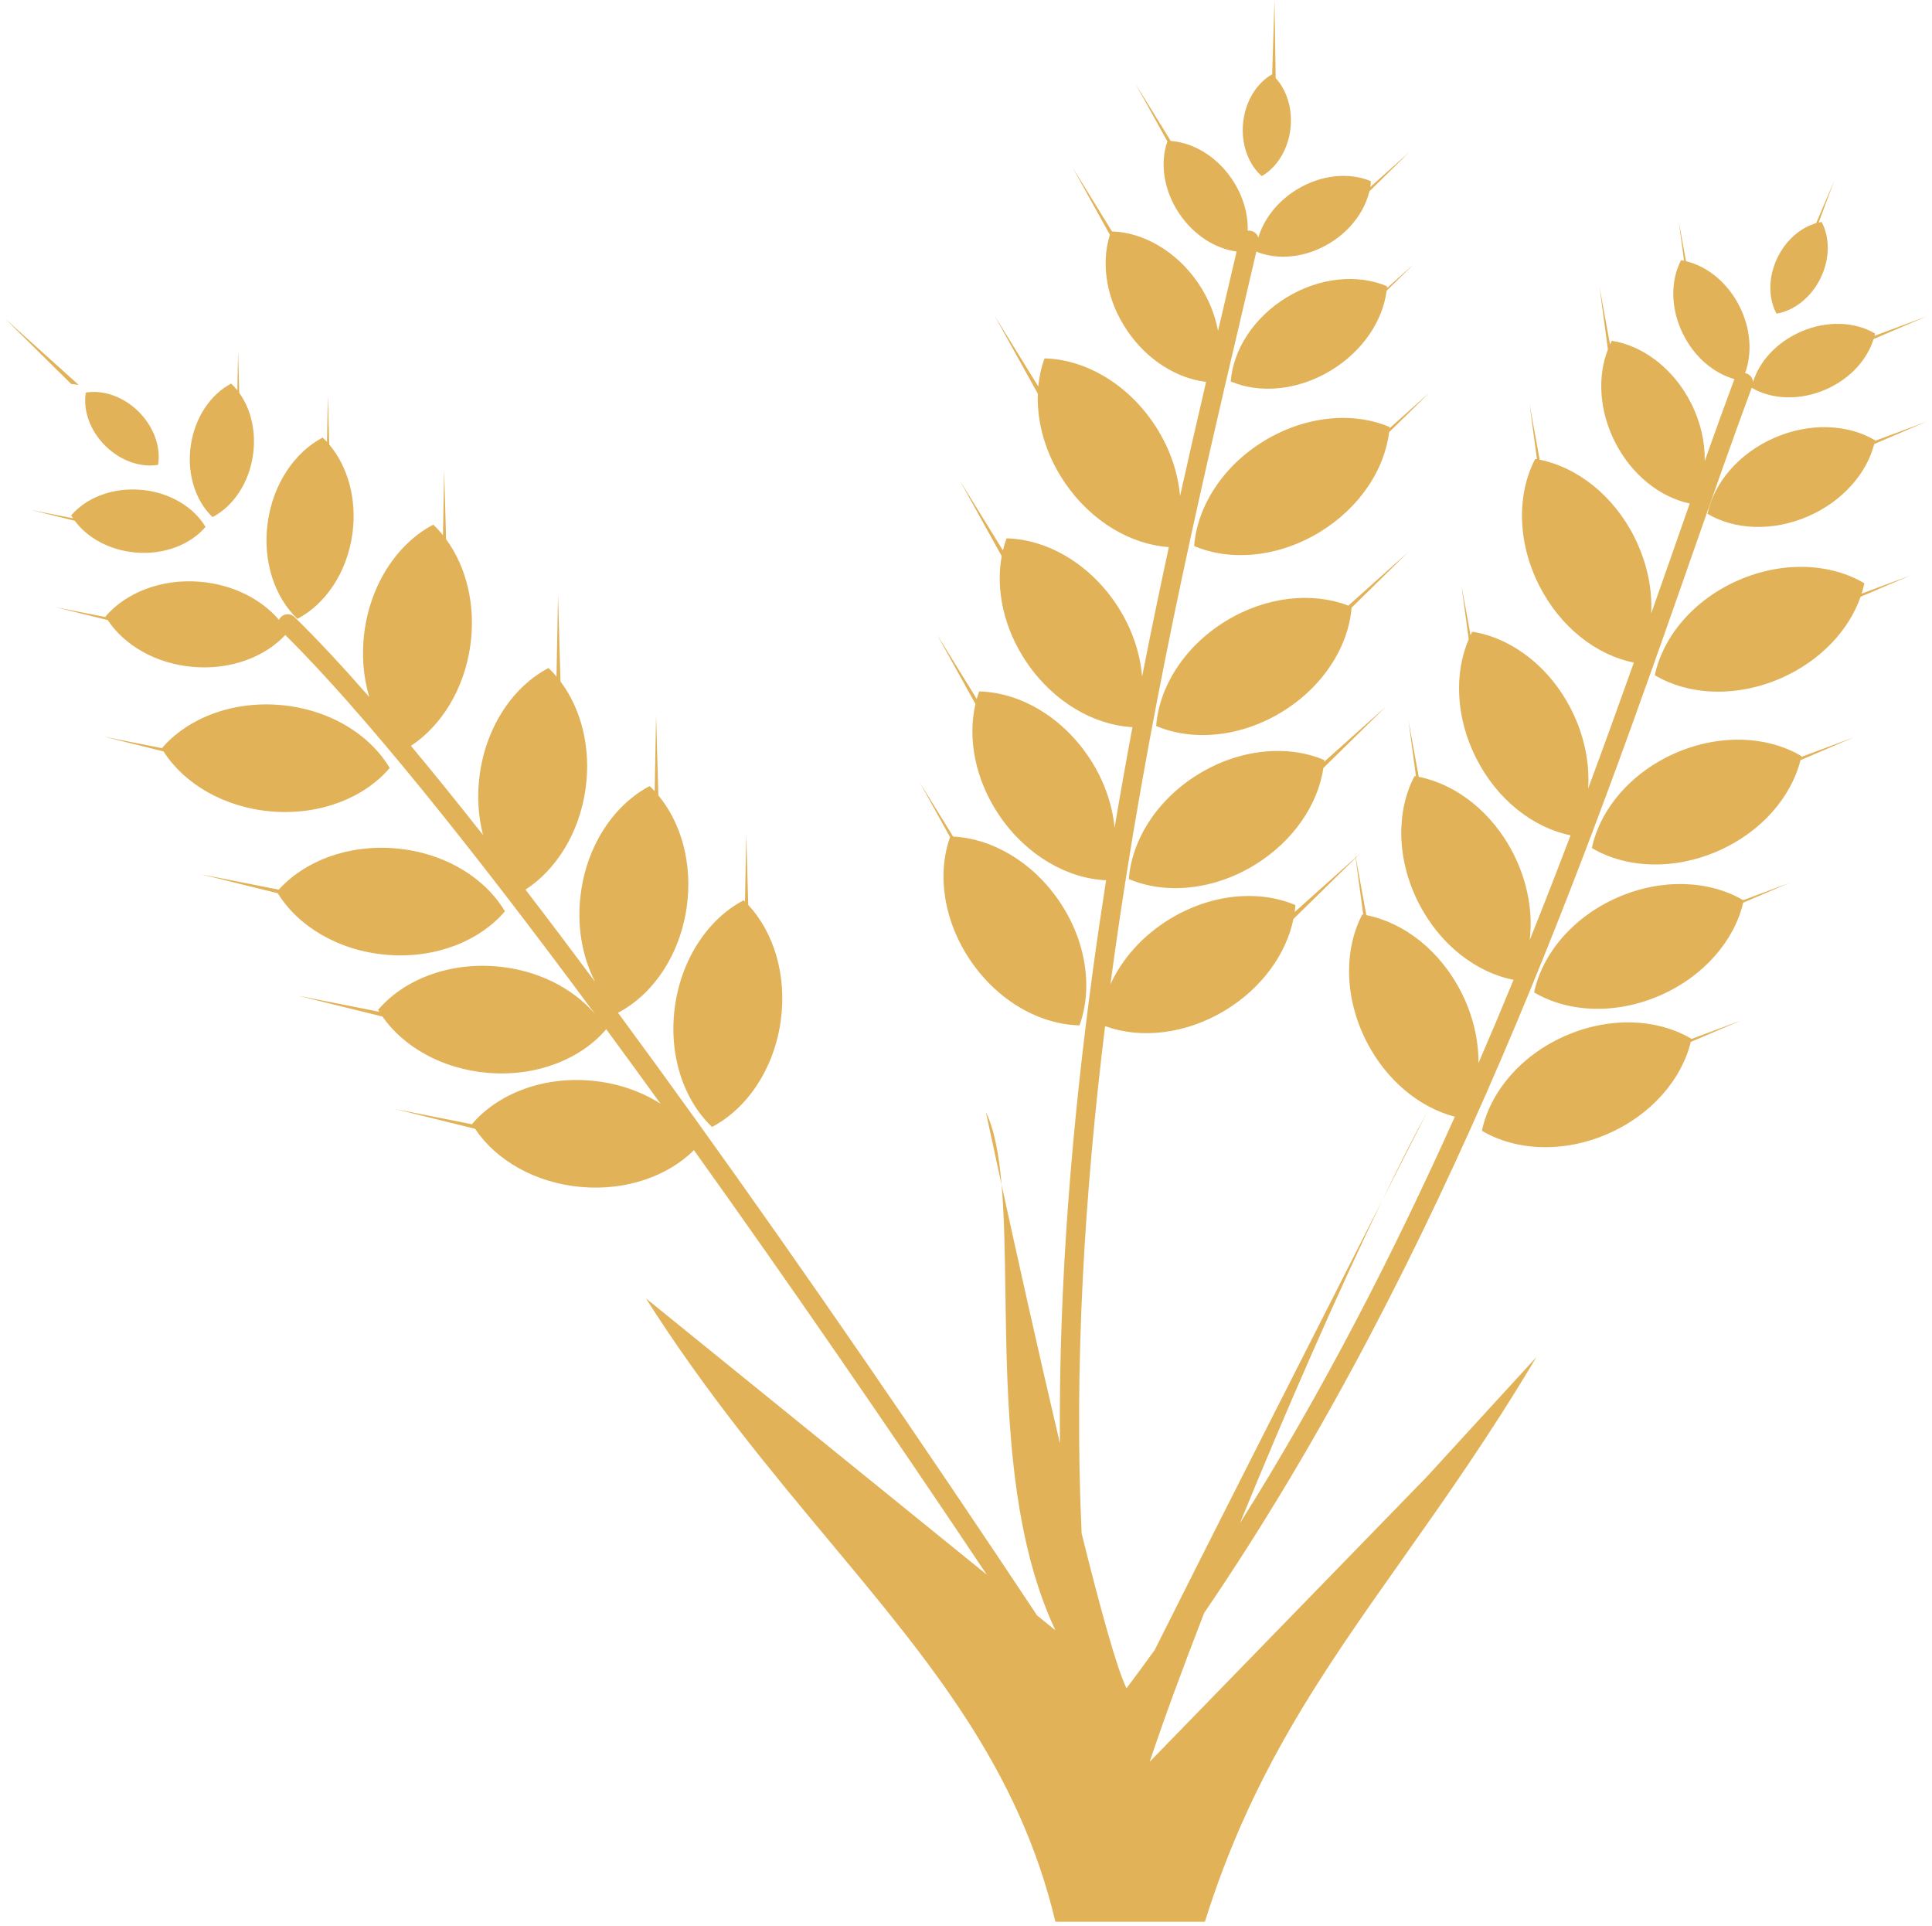 <svg width="301" height="300" viewBox="0 0 301 300" fill="none" xmlns="http://www.w3.org/2000/svg">
<path fill-rule="evenodd" clip-rule="evenodd" d="M198.197 11.62L198.164 11.591C195.796 12.95 194.013 15.757 193.673 19.141C193.334 22.526 194.525 25.631 196.576 27.434C198.945 26.074 200.728 23.268 201.067 19.883C201.373 16.832 200.436 14.01 198.746 12.162L198.564 0L198.197 11.62ZM207.166 37.883C210.442 35.889 212.614 32.882 213.343 29.808L219.543 23.72L213.478 29.144C213.529 28.841 213.566 28.537 213.589 28.234C210.274 26.822 205.902 27.175 202.069 29.509C198.996 31.38 196.894 34.143 196.044 37.016C195.898 36.508 195.488 36.092 194.936 35.966C194.751 35.923 194.566 35.917 194.389 35.943C194.464 33.289 193.644 30.409 191.886 27.838C189.465 24.3 185.854 22.206 182.396 21.96L176.915 13.073L181.878 22.028C180.686 25.399 181.283 29.702 183.795 33.374C186.069 36.698 189.395 38.747 192.657 39.187C191.885 42.53 191.04 46.126 190.141 49.952L189.766 51.55C189.304 49.011 188.269 46.436 186.641 44.057C183.235 39.079 178.092 36.207 173.245 36.05L167.134 26.143L172.918 36.578C171.488 41.091 172.349 46.734 175.658 51.571C178.796 56.158 183.409 58.956 187.907 59.49C186.609 65.06 185.241 71.007 183.846 77.276C183.521 73.453 182.142 69.47 179.665 65.85C175.364 59.563 168.847 55.963 162.734 55.834C162.231 57.213 161.906 58.685 161.762 60.214L154.968 49.198L161.689 61.326C161.523 65.875 162.912 70.829 165.933 75.245C170.055 81.271 176.214 84.829 182.103 85.226C180.708 91.684 179.305 98.435 177.935 105.428C177.628 101.568 176.246 97.541 173.744 93.884C169.443 87.597 162.926 83.997 156.813 83.868C156.591 84.477 156.403 85.104 156.251 85.746L149.546 74.876L156.064 86.635C155.102 91.865 156.374 97.962 160.011 103.278C164.193 109.39 170.468 112.963 176.432 113.275C175.474 118.396 174.541 123.63 173.649 128.958C173.294 125.195 171.919 121.288 169.485 117.73C165.184 111.443 158.667 107.844 152.553 107.715C152.413 108.1 152.286 108.492 152.174 108.89L145.974 98.838L151.974 109.665C150.716 115.069 151.924 121.529 155.752 127.125C159.969 133.289 166.316 136.87 172.325 137.129C171.6 141.759 170.911 146.45 170.266 151.192C167.035 174.96 164.918 200.016 165.134 224.853C161.692 210.226 158.26 194.721 156.047 184.572C155.644 179.892 154.93 176.001 153.604 173.256C153.604 173.256 154.544 177.679 156.047 184.572C156.47 189.476 156.552 195.246 156.641 201.471C156.882 218.354 157.17 238.586 164.429 253.972L161.577 251.66C143.839 224.949 125.439 198.138 108.172 174.11C104.134 168.492 100.157 163.024 96.263 157.743L96.29 157.769C101.708 154.932 105.941 148.807 106.993 141.263C107.933 134.526 106.124 128.183 102.568 123.904L102.216 111.426L101.999 123.253C101.746 122.978 101.486 122.713 101.218 122.459C95.8 125.295 91.567 131.42 90.514 138.965C89.797 144.108 90.682 149.021 92.722 152.962C89.013 147.975 85.389 143.174 81.87 138.592C86.635 135.499 90.266 129.781 91.23 122.872C92.124 116.469 90.534 110.422 87.321 106.165L86.939 92.624L86.704 105.393C86.309 104.925 85.892 104.483 85.455 104.068C80.037 106.905 75.804 113.029 74.752 120.574C74.287 123.906 74.495 127.143 75.254 130.08C71.341 125.11 67.587 120.463 64.025 116.19C68.738 113.081 72.322 107.397 73.278 100.54C74.16 94.224 72.624 88.254 69.499 84.007L69.196 73.286L69.011 83.374C68.539 82.789 68.035 82.242 67.502 81.735C62.085 84.572 57.852 90.697 56.8 98.241C56.29 101.892 56.588 105.427 57.534 108.581C53.271 103.711 49.361 99.518 45.871 96.114C45.278 95.536 44.328 95.548 43.75 96.141C43.628 96.266 43.532 96.407 43.462 96.558C40.708 93.345 36.311 91.07 31.208 90.633C25.138 90.113 19.61 92.325 16.434 96.045C16.453 96.076 16.471 96.106 16.489 96.137L8.568 94.569L16.78 96.596C19.38 100.521 24.27 103.394 30.072 103.892C35.897 104.391 41.223 102.374 44.449 98.923C56.466 110.809 73.461 131.951 92.651 157.901C89.204 153.914 83.728 151.093 77.377 150.549C69.788 149.899 62.876 152.664 58.906 157.316C58.965 157.416 59.026 157.516 59.088 157.616L46.403 155.105L59.578 158.357C62.884 163.085 68.877 166.521 75.957 167.127C83.546 167.778 90.458 165.012 94.428 160.361C94.393 160.301 94.357 160.241 94.321 160.182L94.292 160.136L94.253 160.073C97.095 163.93 99.982 167.889 102.906 171.935C99.847 169.987 96.114 168.689 92.017 168.338C84.428 167.687 77.516 170.453 73.546 175.104L73.57 175.144L61.538 172.763L74.01 175.841C77.269 180.725 83.366 184.296 90.597 184.916C97.609 185.517 104.044 183.202 108.113 179.177C122.926 199.882 138.507 222.524 153.739 245.307L100.634 202.264C110 217.015 119.962 228.967 129.248 240.107C144.971 258.97 158.756 275.507 164.429 299.375H187.72C194.991 276.151 205.943 260.645 218.473 242.905C225.099 233.524 232.166 223.518 239.364 211.415L222.338 230.01L179.113 274.461C181.398 267.648 184.322 259.704 187.607 251.259C225.315 196.002 247.761 131.831 263.68 86.32C267.017 76.778 270.068 68.057 272.912 60.409C276.008 62.236 280.375 62.462 284.474 60.664C288.247 59.009 290.913 56.025 291.899 52.819L300.183 49.277L292.039 52.319C292.069 52.198 292.097 52.077 292.123 51.956C289.026 50.115 284.646 49.884 280.536 51.687C276.766 53.34 274.102 56.32 273.113 59.523C273.084 58.942 272.717 58.406 272.138 58.191C272.053 58.159 271.967 58.135 271.88 58.12C273.002 55.077 272.789 51.25 271.01 47.717C269.137 43.996 265.966 41.477 262.674 40.691L261.549 34.526L262.37 40.624C262.216 40.592 262.062 40.564 261.908 40.54C260.234 43.731 260.236 48.117 262.255 52.125C264.057 55.705 267.059 58.171 270.216 59.053L270.209 59.072C268.727 63.051 267.191 67.312 265.591 71.822C265.646 68.903 264.966 65.793 263.476 62.834C260.736 57.392 255.953 53.845 251.12 53.092C251.021 53.281 250.926 53.473 250.836 53.667L249.192 44.654L250.509 54.434C248.875 58.605 249.123 63.92 251.59 68.819C254.2 74.003 258.664 77.467 263.259 78.435C262.47 80.683 261.665 82.983 260.843 85.332L260.802 85.449L260.802 85.451L260.801 85.454L260.794 85.473L260.793 85.475L260.755 85.583L260.744 85.616C259.613 88.847 258.45 92.17 257.253 95.574C257.443 91.735 256.606 87.596 254.63 83.671C251.336 77.129 245.68 72.777 239.878 71.616L238.301 62.971L239.454 71.537C239.364 71.521 239.273 71.506 239.182 71.492C236.341 76.907 236.344 84.351 239.77 91.155C243.069 97.707 248.738 102.063 254.55 103.216C252.302 109.537 249.934 116.098 247.426 122.843C247.687 118.907 246.861 114.636 244.824 110.592C241.398 103.789 235.419 99.354 229.376 98.413C229.283 98.591 229.192 98.772 229.105 98.955L227.695 91.224L228.82 99.583C226.552 104.87 226.778 111.75 229.964 118.076C233.253 124.608 238.897 128.957 244.691 130.126C242.658 135.479 240.538 140.93 238.32 146.456C238.835 142.217 238.056 137.512 235.823 133.079C232.522 126.523 226.849 122.167 221.035 121.016L219.435 112.245L220.605 120.937C220.529 120.924 220.452 120.912 220.376 120.9C217.534 126.314 217.537 133.759 220.963 140.562C224.275 147.14 229.975 151.505 235.811 152.637C234.048 156.93 232.225 161.26 230.34 165.615C230.365 162.041 229.511 158.247 227.691 154.635C224.383 148.066 218.695 143.704 212.868 142.565L211.236 133.616L211.924 132.94L211.226 133.564L211.087 132.802L211.194 133.593L201.703 142.082C201.755 141.719 201.794 141.356 201.821 140.995C196.195 138.597 188.775 139.197 182.268 143.158C177.975 145.772 174.799 149.411 173.005 153.337C173.082 152.756 173.16 152.175 173.239 151.596C178.589 112.248 187.022 76.348 193.056 50.664C194.017 46.573 194.917 42.74 195.734 39.195C199.038 40.564 203.367 40.196 207.166 37.883ZM193.185 237.276C206.161 216.655 217.174 195.1 226.661 173.962C221.188 172.544 215.951 168.313 212.831 162.118C209.405 155.314 209.402 147.87 212.244 142.455C212.292 142.462 212.341 142.47 212.39 142.478L211.201 133.65L201.516 143.161C200.401 148.553 196.658 153.878 190.92 157.371C184.719 161.146 177.686 161.869 172.17 159.852C169.002 185.608 167.292 212.566 168.516 238.884C171.415 250.561 174.014 259.989 175.509 263.004C176.994 261.029 178.458 259.039 179.9 257.034C187.384 242.055 205.291 206.787 215.287 187.121C208.583 201.022 200.451 219.478 193.185 237.276ZM222.338 173.256C222.338 173.256 219.523 178.788 215.287 187.121C217.899 181.705 220.295 176.981 222.338 173.256ZM168.182 159.732C170.278 153.987 169.285 146.609 164.984 140.322C160.786 134.186 154.479 130.61 148.494 130.322L143.326 121.942L148.017 130.406C145.969 136.136 146.975 143.466 151.251 149.717C155.552 156.003 162.069 159.603 168.182 159.732ZM195.422 134.776C188.916 138.737 181.495 139.337 175.87 136.94C176.324 130.842 180.264 124.526 186.77 120.565C193.277 116.604 200.697 116.004 206.323 118.401C206.316 118.492 206.308 118.583 206.3 118.674L215.956 110.037L206.184 119.633C205.327 125.338 201.491 131.081 195.422 134.776ZM180.128 113.095C185.753 115.492 193.174 114.892 199.68 110.931C206.147 106.994 210.079 100.73 210.572 94.666L219.346 86.05L210.069 94.348C204.51 92.198 197.339 92.878 191.028 96.72C184.522 100.681 180.581 106.997 180.128 113.095ZM205.602 82.898C211.821 79.112 215.697 73.173 216.422 67.329L222.713 61.151L216.486 66.721C216.492 66.655 216.497 66.588 216.502 66.522C210.877 64.124 203.456 64.725 196.95 68.686C190.443 72.647 186.502 78.963 186.049 85.062C191.675 87.46 199.095 86.859 205.602 82.898ZM191.748 59.423C196.247 61.341 202.182 60.861 207.387 57.693C212.342 54.676 215.437 49.951 216.034 45.294L220.21 41.194L216.08 44.888C216.089 44.79 216.098 44.693 216.105 44.595C211.605 42.677 205.67 43.157 200.466 46.326C195.262 49.494 192.11 54.546 191.748 59.423ZM276.954 40.076C278.297 37.348 280.559 35.457 282.948 34.769L285.746 28.221L283.34 34.667C283.494 34.631 283.649 34.6 283.804 34.575C285.095 36.981 285.123 40.306 283.621 43.358C282.118 46.41 279.465 48.415 276.771 48.859C275.48 46.452 275.452 43.128 276.954 40.076ZM230.876 176.152C232.137 170.168 236.883 164.432 243.859 161.372C250.835 158.312 258.269 158.705 263.526 161.83L263.52 161.858L271.176 158.998L263.416 162.316C262.006 168.123 257.33 173.633 250.543 176.61C243.567 179.67 236.133 179.277 230.876 176.152ZM251.993 139.817C245.017 142.877 240.271 148.613 239.01 154.596C244.266 157.721 251.701 158.114 258.676 155.054C265.517 152.053 270.213 146.48 271.582 140.622L278.743 137.56L271.588 140.233C266.336 137.146 258.937 136.771 251.993 139.817ZM248.01 132.11C249.271 126.126 254.017 120.39 260.993 117.33C267.968 114.271 275.403 114.663 280.659 117.788C280.65 117.832 280.64 117.877 280.63 117.921L288.833 114.858L280.514 118.415C279.063 124.169 274.408 129.614 267.676 132.567C260.701 135.627 253.266 135.235 248.01 132.11ZM270.798 90.409C263.822 93.469 259.076 99.204 257.815 105.188C263.071 108.313 270.506 108.705 277.481 105.646C283.636 102.946 288.056 98.162 289.877 92.963L297.661 89.635L290.037 92.482C290.207 91.947 290.35 91.407 290.464 90.866C285.208 87.741 277.773 87.349 270.798 90.409ZM266.024 80.044C267.032 75.258 270.828 70.671 276.408 68.223C281.987 65.776 287.933 66.09 292.137 68.589L292.127 68.633L292.116 68.685L300.184 65.672L292 69.171C290.817 73.744 287.105 78.062 281.753 80.41C276.174 82.857 270.228 82.543 266.024 80.044ZM33.116 80.558C36.308 78.887 38.802 75.278 39.422 70.833C39.934 67.168 39.064 63.701 37.278 61.206L37.094 54.705L36.982 60.813C36.683 60.433 36.361 60.079 36.019 59.754C32.827 61.425 30.333 65.034 29.713 69.479C29.093 73.924 30.504 78.077 33.116 80.558ZM11.09 80.291C13.43 77.551 17.502 75.922 21.973 76.305C26.444 76.688 30.18 78.987 32.019 82.085C29.68 84.825 25.607 86.455 21.136 86.072C17.078 85.724 13.625 83.798 11.647 81.129L4.784 79.435L11.373 80.739C11.274 80.591 11.18 80.442 11.09 80.291ZM24.628 72.416C25.075 69.722 24.031 66.565 21.626 64.159C19.22 61.754 16.063 60.71 13.369 61.157C12.922 63.851 13.966 67.008 16.371 69.414C18.777 71.819 21.934 72.863 24.628 72.416ZM121.634 159.05C120.581 166.594 116.348 172.719 110.931 175.556C106.497 171.344 104.103 164.295 105.155 156.752C106.208 149.207 110.441 143.083 115.858 140.246L115.922 140.307L115.958 140.342C115.982 140.364 116.005 140.387 116.028 140.41L116.069 140.45L116.261 129.961L116.572 140.967C120.545 145.235 122.628 151.922 121.634 159.05ZM61.615 132.16C69.204 132.811 75.544 136.712 78.665 141.971C74.695 146.622 67.783 149.388 60.194 148.738C52.713 148.097 46.446 144.297 43.279 139.152L31.269 136.188L43.434 138.595C47.445 134.145 54.207 131.525 61.615 132.16ZM60.713 119.639C57.592 114.38 51.252 110.478 43.663 109.828C36.098 109.18 29.207 111.925 25.231 116.548L16.135 114.748L25.474 117.053C28.684 122.079 34.875 125.774 42.242 126.405C49.831 127.056 56.743 124.29 60.713 119.639ZM54.895 83.204C55.652 77.778 54.18 72.673 51.297 69.25L51.082 61.613L50.949 68.852C50.731 68.613 50.507 68.383 50.275 68.163C45.942 70.432 42.557 75.331 41.715 81.365C40.873 87.399 42.789 93.037 46.335 96.405C50.668 94.136 54.053 89.238 54.895 83.204ZM12.257 59.961L0.816 49.66L11.092 59.818L12.257 59.961Z" fill="#E1B258"/>
</svg>
